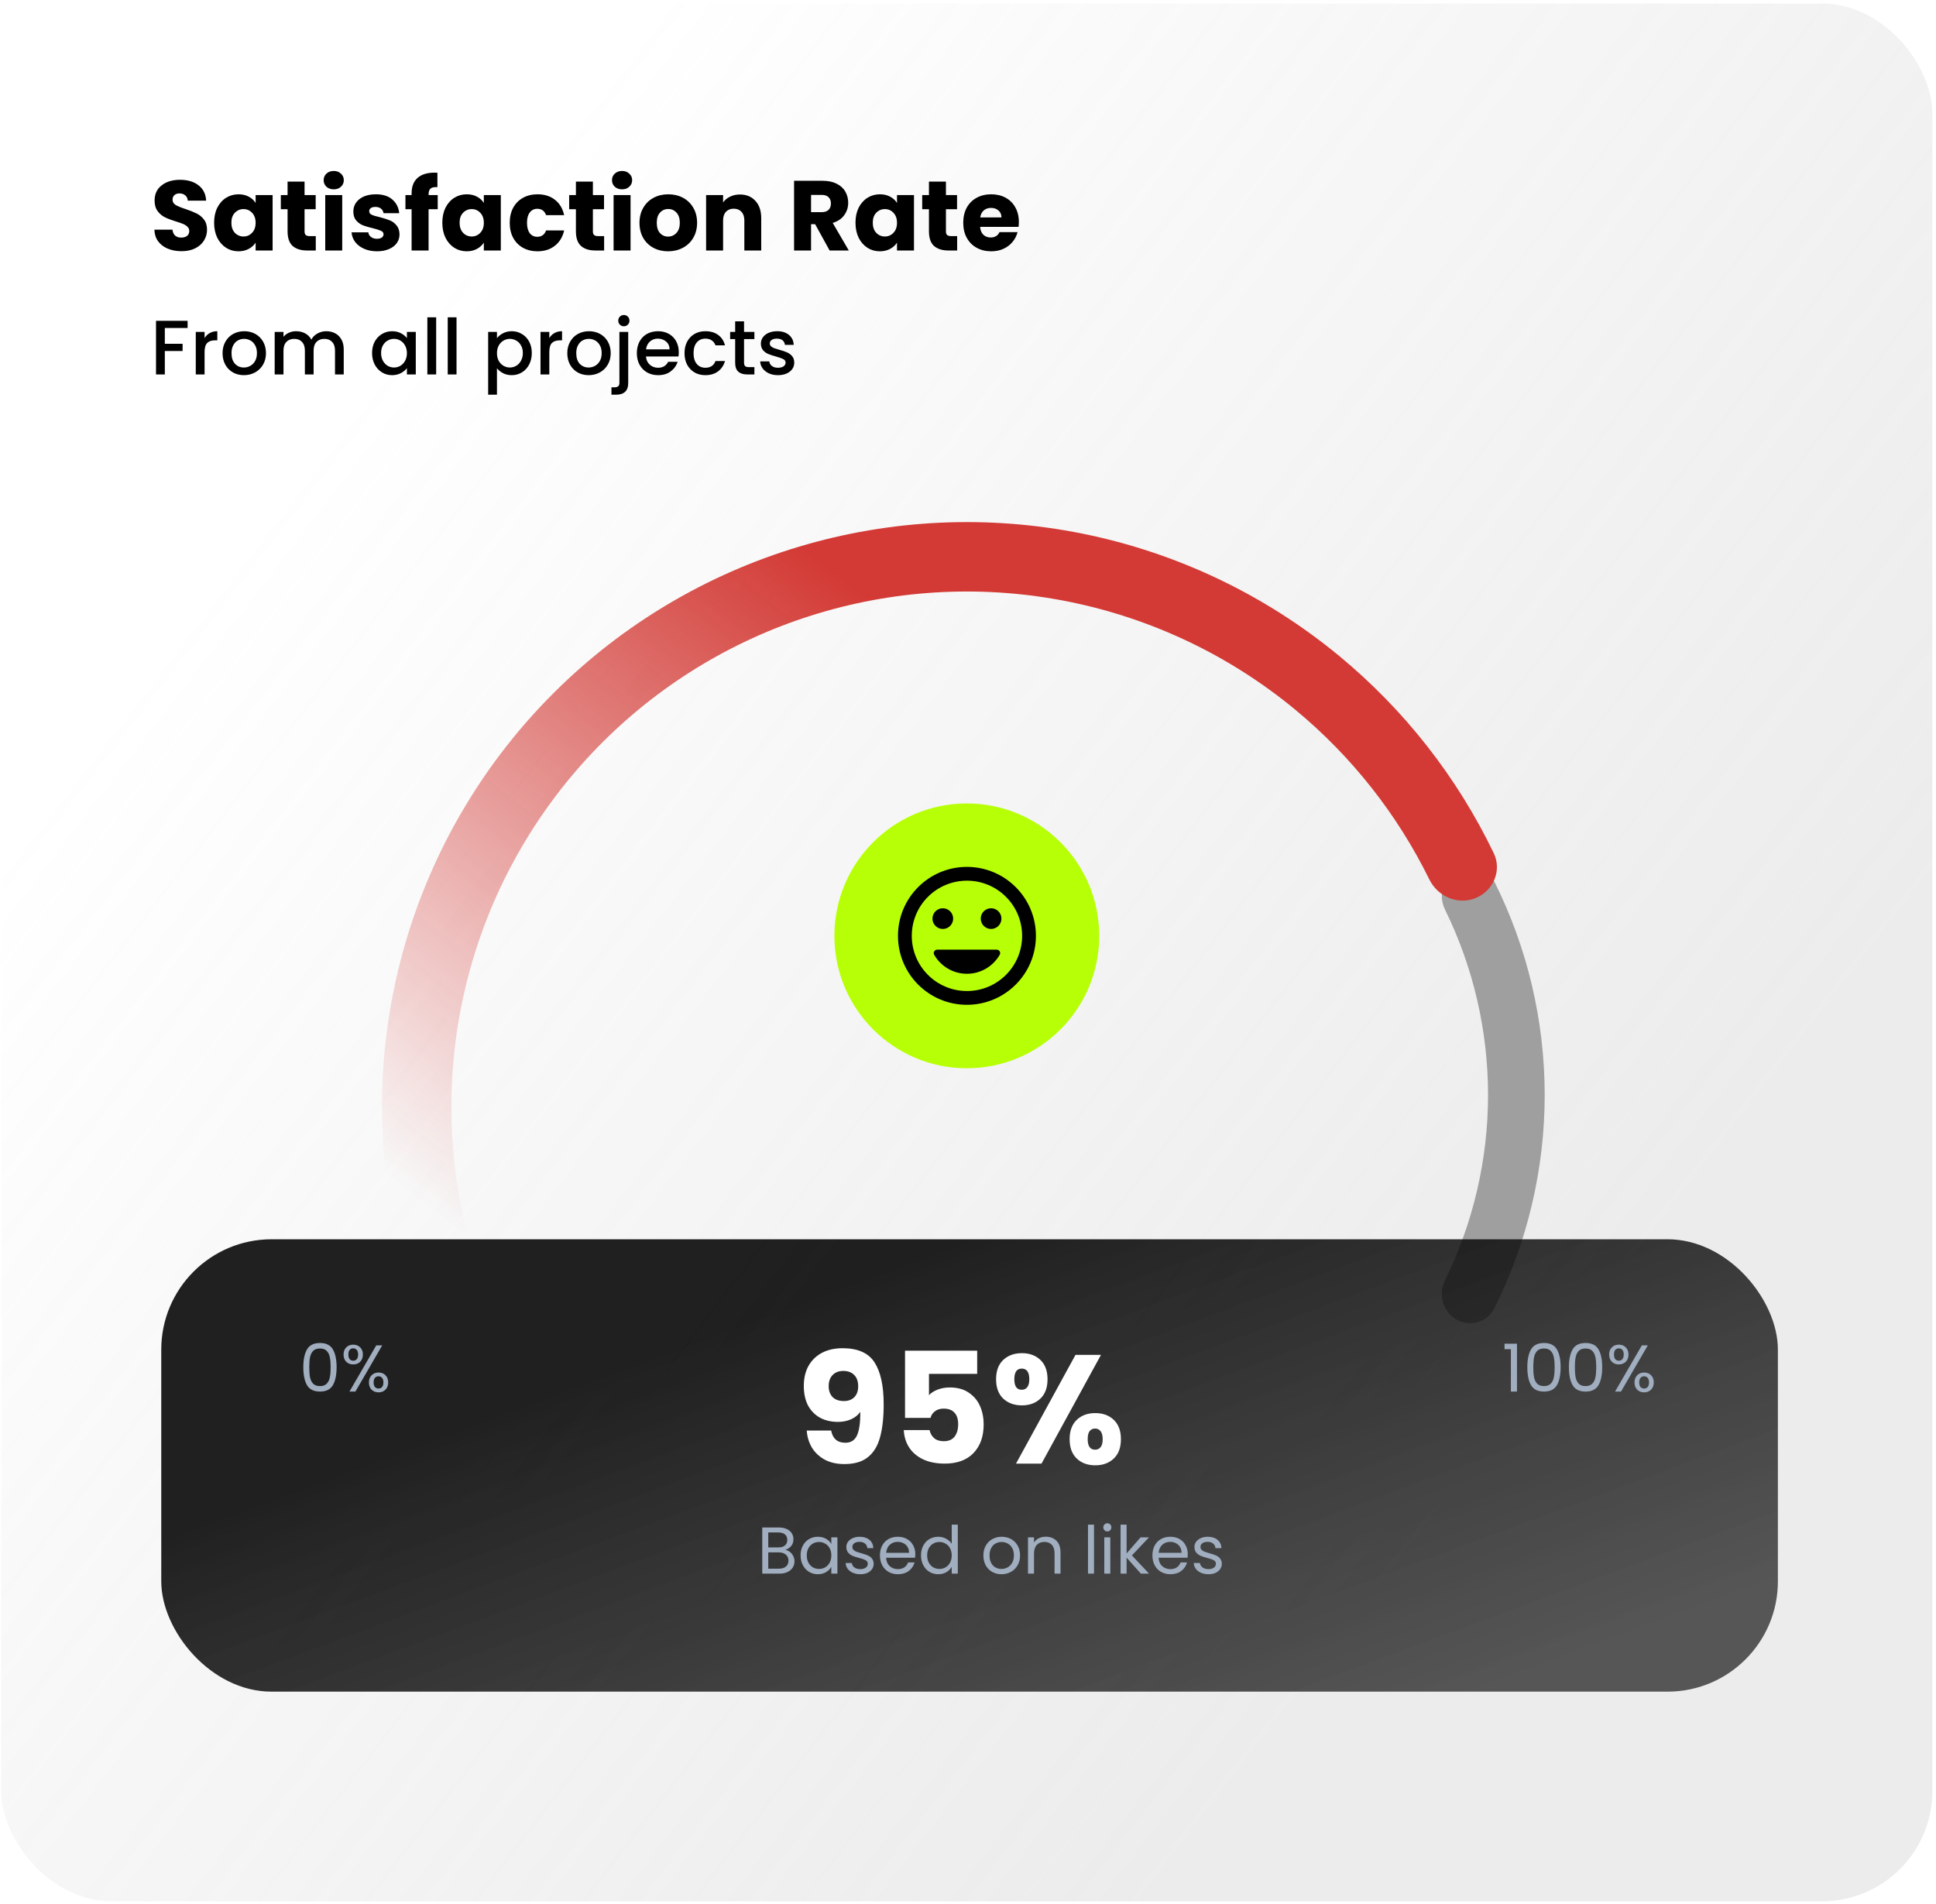 <svg width="430" height="423" viewBox="0 0 430 423" fill="none" xmlns="http://www.w3.org/2000/svg">
<g clip-path="url(#clip0_1214_234)">
<rect x="0.278" y="0.783" width="428.917" height="421.564" rx="24.509" fill="url(#paint0_linear_1214_234)"/>
<path d="M40.337 55.8C39.204 55.8 38.19 55.616 37.293 55.248C36.396 54.881 35.675 54.337 35.131 53.616C34.602 52.895 34.322 52.028 34.293 51.013H38.307C38.366 51.587 38.565 52.028 38.903 52.337C39.241 52.631 39.682 52.778 40.226 52.778C40.785 52.778 41.226 52.653 41.55 52.403C41.873 52.138 42.035 51.778 42.035 51.322C42.035 50.94 41.903 50.623 41.638 50.373C41.388 50.123 41.072 49.918 40.69 49.756C40.322 49.594 39.793 49.41 39.101 49.204C38.102 48.896 37.285 48.587 36.653 48.278C36.021 47.969 35.477 47.513 35.021 46.91C34.565 46.307 34.337 45.521 34.337 44.55C34.337 43.109 34.859 41.984 35.903 41.175C36.947 40.352 38.307 39.94 39.984 39.94C41.69 39.94 43.065 40.352 44.109 41.175C45.153 41.984 45.712 43.116 45.785 44.572H41.704C41.675 44.072 41.491 43.682 41.153 43.403C40.815 43.109 40.381 42.962 39.851 42.962C39.396 42.962 39.028 43.087 38.748 43.337C38.469 43.572 38.329 43.918 38.329 44.374C38.329 44.874 38.565 45.263 39.035 45.543C39.506 45.822 40.241 46.124 41.241 46.447C42.241 46.785 43.05 47.109 43.668 47.418C44.3 47.727 44.844 48.175 45.3 48.763C45.756 49.352 45.984 50.109 45.984 51.035C45.984 51.918 45.756 52.719 45.3 53.44C44.859 54.16 44.212 54.734 43.359 55.16C42.506 55.587 41.498 55.8 40.337 55.8ZM47.555 49.469C47.555 48.204 47.79 47.094 48.261 46.138C48.746 45.182 49.401 44.447 50.224 43.932C51.048 43.418 51.967 43.16 52.981 43.16C53.849 43.16 54.606 43.337 55.254 43.69C55.915 44.043 56.423 44.506 56.776 45.079V43.337H60.548V55.645H56.776V53.903C56.408 54.476 55.893 54.94 55.231 55.293C54.584 55.645 53.827 55.822 52.959 55.822C51.959 55.822 51.048 55.565 50.224 55.05C49.401 54.52 48.746 53.778 48.261 52.822C47.79 51.851 47.555 50.734 47.555 49.469ZM56.776 49.491C56.776 48.55 56.511 47.807 55.981 47.263C55.467 46.719 54.834 46.447 54.084 46.447C53.334 46.447 52.695 46.719 52.165 47.263C51.651 47.793 51.393 48.528 51.393 49.469C51.393 50.41 51.651 51.16 52.165 51.719C52.695 52.263 53.334 52.535 54.084 52.535C54.834 52.535 55.467 52.263 55.981 51.719C56.511 51.175 56.776 50.432 56.776 49.491ZM70.137 52.447V55.645H68.218C66.85 55.645 65.784 55.315 65.019 54.653C64.254 53.976 63.872 52.881 63.872 51.366V46.469H62.372V43.337H63.872V40.337H67.644V43.337H70.115V46.469H67.644V51.41C67.644 51.778 67.732 52.043 67.909 52.204C68.085 52.366 68.379 52.447 68.791 52.447H70.137ZM74.135 42.057C73.473 42.057 72.929 41.866 72.502 41.484C72.091 41.087 71.885 40.602 71.885 40.028C71.885 39.44 72.091 38.955 72.502 38.572C72.929 38.175 73.473 37.977 74.135 37.977C74.782 37.977 75.311 38.175 75.723 38.572C76.15 38.955 76.363 39.44 76.363 40.028C76.363 40.602 76.15 41.087 75.723 41.484C75.311 41.866 74.782 42.057 74.135 42.057ZM76.01 43.337V55.645H72.238V43.337H76.01ZM83.751 55.822C82.677 55.822 81.721 55.638 80.883 55.27C80.045 54.903 79.383 54.403 78.898 53.77C78.412 53.123 78.14 52.403 78.082 51.609H81.809C81.854 52.035 82.052 52.381 82.405 52.645C82.758 52.91 83.192 53.043 83.707 53.043C84.177 53.043 84.537 52.954 84.787 52.778C85.052 52.587 85.184 52.344 85.184 52.05C85.184 51.697 85.001 51.44 84.633 51.278C84.265 51.101 83.67 50.91 82.846 50.704C81.964 50.498 81.229 50.285 80.64 50.065C80.052 49.829 79.545 49.469 79.118 48.984C78.692 48.484 78.479 47.815 78.479 46.977C78.479 46.271 78.67 45.631 79.052 45.057C79.449 44.469 80.023 44.006 80.773 43.668C81.537 43.33 82.442 43.16 83.486 43.16C85.03 43.16 86.243 43.543 87.126 44.307C88.023 45.072 88.537 46.087 88.67 47.352H85.184C85.126 46.925 84.934 46.587 84.611 46.337C84.302 46.087 83.89 45.962 83.376 45.962C82.934 45.962 82.596 46.05 82.361 46.227C82.126 46.388 82.008 46.616 82.008 46.91C82.008 47.263 82.192 47.528 82.559 47.704C82.942 47.881 83.53 48.057 84.324 48.234C85.236 48.469 85.978 48.704 86.552 48.94C87.126 49.16 87.626 49.528 88.052 50.043C88.493 50.543 88.721 51.219 88.736 52.072C88.736 52.793 88.53 53.44 88.118 54.013C87.721 54.572 87.14 55.013 86.376 55.337C85.626 55.66 84.751 55.822 83.751 55.822ZM97.22 46.469H95.191V55.645H91.419V46.469H90.051V43.337H91.419V42.984C91.419 41.469 91.852 40.322 92.72 39.543C93.588 38.749 94.86 38.352 96.536 38.352C96.816 38.352 97.021 38.359 97.154 38.374V41.572C96.433 41.528 95.926 41.631 95.632 41.881C95.338 42.131 95.191 42.58 95.191 43.227V43.337H97.22V46.469ZM98.242 49.469C98.242 48.204 98.478 47.094 98.948 46.138C99.434 45.182 100.088 44.447 100.912 43.932C101.735 43.418 102.654 43.16 103.669 43.16C104.536 43.16 105.294 43.337 105.941 43.69C106.603 44.043 107.11 44.506 107.463 45.079V43.337H111.235V55.645H107.463V53.903C107.095 54.476 106.581 54.94 105.919 55.293C105.272 55.645 104.514 55.822 103.647 55.822C102.647 55.822 101.735 55.565 100.912 55.05C100.088 54.52 99.434 53.778 98.948 52.822C98.478 51.851 98.242 50.734 98.242 49.469ZM107.463 49.491C107.463 48.55 107.198 47.807 106.669 47.263C106.154 46.719 105.522 46.447 104.772 46.447C104.022 46.447 103.382 46.719 102.853 47.263C102.338 47.793 102.081 48.528 102.081 49.469C102.081 50.41 102.338 51.16 102.853 51.719C103.382 52.263 104.022 52.535 104.772 52.535C105.522 52.535 106.154 52.263 106.669 51.719C107.198 51.175 107.463 50.432 107.463 49.491ZM113.214 49.491C113.214 48.212 113.471 47.094 113.986 46.138C114.515 45.182 115.243 44.447 116.17 43.932C117.111 43.418 118.184 43.16 119.39 43.16C120.934 43.16 122.221 43.565 123.25 44.374C124.295 45.182 124.978 46.322 125.302 47.793H121.287C120.949 46.852 120.295 46.381 119.324 46.381C118.633 46.381 118.081 46.653 117.67 47.197C117.258 47.727 117.052 48.491 117.052 49.491C117.052 50.491 117.258 51.263 117.67 51.807C118.081 52.337 118.633 52.601 119.324 52.601C120.295 52.601 120.949 52.131 121.287 51.19H125.302C124.978 52.631 124.295 53.763 123.25 54.587C122.206 55.41 120.92 55.822 119.39 55.822C118.184 55.822 117.111 55.565 116.17 55.05C115.243 54.535 114.515 53.8 113.986 52.844C113.471 51.888 113.214 50.771 113.214 49.491ZM134.18 52.447V55.645H132.261C130.893 55.645 129.827 55.315 129.062 54.653C128.298 53.976 127.915 52.881 127.915 51.366V46.469H126.415V43.337H127.915V40.337H131.687V43.337H134.158V46.469H131.687V51.41C131.687 51.778 131.775 52.043 131.952 52.204C132.128 52.366 132.422 52.447 132.834 52.447H134.18ZM138.178 42.057C137.516 42.057 136.972 41.866 136.546 41.484C136.134 41.087 135.928 40.602 135.928 40.028C135.928 39.44 136.134 38.955 136.546 38.572C136.972 38.175 137.516 37.977 138.178 37.977C138.825 37.977 139.354 38.175 139.766 38.572C140.193 38.955 140.406 39.44 140.406 40.028C140.406 40.602 140.193 41.087 139.766 41.484C139.354 41.866 138.825 42.057 138.178 42.057ZM140.053 43.337V55.645H136.281V43.337H140.053ZM148.389 55.822C147.183 55.822 146.095 55.565 145.125 55.05C144.169 54.535 143.411 53.8 142.853 52.844C142.309 51.888 142.036 50.771 142.036 49.491C142.036 48.227 142.316 47.116 142.875 46.16C143.434 45.19 144.198 44.447 145.169 43.932C146.139 43.418 147.228 43.16 148.433 43.16C149.639 43.16 150.728 43.418 151.698 43.932C152.669 44.447 153.433 45.19 153.992 46.16C154.551 47.116 154.83 48.227 154.83 49.491C154.83 50.756 154.544 51.873 153.97 52.844C153.411 53.8 152.639 54.535 151.654 55.05C150.683 55.565 149.595 55.822 148.389 55.822ZM148.389 52.557C149.11 52.557 149.72 52.293 150.22 51.763C150.735 51.234 150.992 50.476 150.992 49.491C150.992 48.506 150.742 47.748 150.242 47.219C149.757 46.69 149.154 46.425 148.433 46.425C147.698 46.425 147.088 46.69 146.603 47.219C146.117 47.734 145.875 48.491 145.875 49.491C145.875 50.476 146.11 51.234 146.581 51.763C147.066 52.293 147.669 52.557 148.389 52.557ZM164.331 43.205C165.773 43.205 166.92 43.675 167.773 44.616C168.64 45.543 169.074 46.822 169.074 48.454V55.645H165.324V48.962C165.324 48.138 165.111 47.498 164.684 47.043C164.258 46.587 163.684 46.359 162.964 46.359C162.243 46.359 161.67 46.587 161.243 47.043C160.817 47.498 160.604 48.138 160.604 48.962V55.645H156.832V43.337H160.604V44.969C160.986 44.425 161.501 43.999 162.148 43.69C162.795 43.366 163.523 43.205 164.331 43.205ZM184.267 55.645L181.046 49.8H180.142V55.645H176.37V40.16H182.701C183.921 40.16 184.958 40.374 185.811 40.8C186.679 41.227 187.326 41.815 187.752 42.565C188.178 43.3 188.392 44.124 188.392 45.035C188.392 46.065 188.098 46.984 187.509 47.793C186.936 48.602 186.083 49.175 184.951 49.513L188.524 55.645H184.267ZM180.142 47.131H182.48C183.171 47.131 183.686 46.962 184.024 46.623C184.377 46.285 184.554 45.807 184.554 45.19C184.554 44.602 184.377 44.138 184.024 43.8C183.686 43.462 183.171 43.293 182.48 43.293H180.142V47.131ZM190.01 49.469C190.01 48.204 190.245 47.094 190.715 46.138C191.201 45.182 191.855 44.447 192.679 43.932C193.502 43.418 194.421 43.16 195.436 43.16C196.304 43.16 197.061 43.337 197.708 43.69C198.37 44.043 198.877 44.506 199.23 45.079V43.337H203.002V55.645H199.23V53.903C198.862 54.476 198.348 54.94 197.686 55.293C197.039 55.645 196.282 55.822 195.414 55.822C194.414 55.822 193.502 55.565 192.679 55.05C191.855 54.52 191.201 53.778 190.715 52.822C190.245 51.851 190.01 50.734 190.01 49.469ZM199.23 49.491C199.23 48.55 198.965 47.807 198.436 47.263C197.921 46.719 197.289 46.447 196.539 46.447C195.789 46.447 195.149 46.719 194.62 47.263C194.105 47.793 193.848 48.528 193.848 49.469C193.848 50.41 194.105 51.16 194.62 51.719C195.149 52.263 195.789 52.535 196.539 52.535C197.289 52.535 197.921 52.263 198.436 51.719C198.965 51.175 199.23 50.432 199.23 49.491ZM212.591 52.447V55.645H210.672C209.304 55.645 208.238 55.315 207.474 54.653C206.709 53.976 206.327 52.881 206.327 51.366V46.469H204.827V43.337H206.327V40.337H210.099V43.337H212.569V46.469H210.099V51.41C210.099 51.778 210.187 52.043 210.363 52.204C210.54 52.366 210.834 52.447 211.246 52.447H212.591ZM226.295 49.293C226.295 49.646 226.273 50.013 226.229 50.396H217.692C217.751 51.16 217.994 51.748 218.42 52.16C218.861 52.557 219.398 52.756 220.03 52.756C220.972 52.756 221.626 52.359 221.994 51.565H226.008C225.802 52.373 225.427 53.101 224.883 53.748C224.354 54.395 223.685 54.903 222.876 55.27C222.067 55.638 221.163 55.822 220.163 55.822C218.957 55.822 217.883 55.565 216.942 55.05C216.001 54.535 215.266 53.8 214.736 52.844C214.207 51.888 213.942 50.771 213.942 49.491C213.942 48.212 214.2 47.094 214.714 46.138C215.244 45.182 215.979 44.447 216.92 43.932C217.861 43.418 218.942 43.16 220.163 43.16C221.354 43.16 222.413 43.41 223.339 43.91C224.266 44.41 224.986 45.124 225.501 46.05C226.03 46.977 226.295 48.057 226.295 49.293ZM222.435 48.3C222.435 47.653 222.214 47.138 221.773 46.756C221.332 46.373 220.78 46.182 220.119 46.182C219.486 46.182 218.95 46.366 218.508 46.734C218.082 47.102 217.817 47.623 217.714 48.3H222.435Z" fill="black"/>
<path d="M41.67 71.26V72.855H36.609V76.372H40.555V77.968H36.609V83.184H34.653V71.26H41.67ZM45.438 75.103C45.724 74.622 46.102 74.251 46.571 73.988C47.051 73.713 47.617 73.576 48.269 73.576V75.6H47.772C47.005 75.6 46.422 75.795 46.022 76.184C45.633 76.573 45.438 77.247 45.438 78.208V83.184H43.483V73.73H45.438V75.103ZM54.168 83.338C53.276 83.338 52.469 83.138 51.748 82.737C51.028 82.326 50.462 81.754 50.05 81.022C49.638 80.278 49.432 79.421 49.432 78.448C49.432 77.488 49.644 76.635 50.067 75.892C50.49 75.148 51.068 74.577 51.8 74.176C52.532 73.776 53.35 73.576 54.253 73.576C55.157 73.576 55.975 73.776 56.707 74.176C57.439 74.577 58.016 75.148 58.44 75.892C58.863 76.635 59.074 77.488 59.074 78.448C59.074 79.409 58.857 80.261 58.422 81.005C57.988 81.748 57.393 82.326 56.638 82.737C55.895 83.138 55.071 83.338 54.168 83.338ZM54.168 81.639C54.671 81.639 55.14 81.519 55.575 81.279C56.02 81.039 56.381 80.679 56.655 80.198C56.93 79.718 57.067 79.135 57.067 78.448C57.067 77.762 56.936 77.184 56.672 76.716C56.409 76.235 56.061 75.875 55.626 75.635C55.191 75.394 54.722 75.274 54.219 75.274C53.716 75.274 53.247 75.394 52.812 75.635C52.389 75.875 52.052 76.235 51.8 76.716C51.548 77.184 51.422 77.762 51.422 78.448C51.422 79.466 51.68 80.255 52.195 80.816C52.721 81.365 53.378 81.639 54.168 81.639ZM72.451 73.576C73.195 73.576 73.858 73.73 74.442 74.039C75.036 74.348 75.5 74.805 75.831 75.412C76.174 76.018 76.346 76.75 76.346 77.608V83.184H74.407V77.899C74.407 77.053 74.196 76.407 73.772 75.961C73.349 75.503 72.772 75.274 72.04 75.274C71.308 75.274 70.724 75.503 70.29 75.961C69.867 76.407 69.655 77.053 69.655 77.899V83.184H67.716V77.899C67.716 77.053 67.505 76.407 67.081 75.961C66.658 75.503 66.081 75.274 65.349 75.274C64.617 75.274 64.033 75.503 63.599 75.961C63.175 76.407 62.964 77.053 62.964 77.899V83.184H61.008V73.73H62.964V74.811C63.284 74.422 63.69 74.119 64.182 73.902C64.674 73.684 65.2 73.576 65.76 73.576C66.515 73.576 67.19 73.736 67.785 74.056C68.38 74.376 68.837 74.84 69.157 75.446C69.443 74.874 69.889 74.422 70.496 74.091C71.102 73.747 71.754 73.576 72.451 73.576ZM82.639 78.414C82.639 77.465 82.834 76.624 83.223 75.892C83.623 75.16 84.161 74.594 84.836 74.194C85.522 73.782 86.277 73.576 87.1 73.576C87.844 73.576 88.49 73.725 89.039 74.022C89.599 74.308 90.046 74.668 90.377 75.103V73.73H92.35V83.184H90.377V81.777C90.046 82.223 89.594 82.594 89.022 82.892C88.45 83.189 87.798 83.338 87.066 83.338C86.254 83.338 85.51 83.132 84.836 82.72C84.161 82.297 83.623 81.714 83.223 80.97C82.834 80.216 82.639 79.363 82.639 78.414ZM90.377 78.448C90.377 77.796 90.24 77.23 89.965 76.75C89.702 76.269 89.353 75.903 88.919 75.652C88.484 75.4 88.015 75.274 87.512 75.274C87.009 75.274 86.54 75.4 86.105 75.652C85.671 75.892 85.316 76.252 85.041 76.733C84.778 77.202 84.647 77.762 84.647 78.414C84.647 79.066 84.778 79.638 85.041 80.13C85.316 80.621 85.671 80.999 86.105 81.262C86.551 81.514 87.02 81.639 87.512 81.639C88.015 81.639 88.484 81.514 88.919 81.262C89.353 81.01 89.702 80.644 89.965 80.164C90.24 79.672 90.377 79.1 90.377 78.448ZM96.875 70.488V83.184H94.919V70.488H96.875ZM101.399 70.488V83.184H99.443V70.488H101.399ZM110.379 75.12C110.711 74.685 111.163 74.319 111.735 74.022C112.306 73.725 112.953 73.576 113.673 73.576C114.497 73.576 115.246 73.782 115.921 74.194C116.607 74.594 117.145 75.16 117.534 75.892C117.922 76.624 118.117 77.465 118.117 78.414C118.117 79.363 117.922 80.216 117.534 80.97C117.145 81.714 116.607 82.297 115.921 82.72C115.246 83.132 114.497 83.338 113.673 83.338C112.953 83.338 112.312 83.195 111.752 82.909C111.191 82.612 110.734 82.246 110.379 81.811V87.679H108.423V73.73H110.379V75.12ZM116.127 78.414C116.127 77.762 115.989 77.202 115.715 76.733C115.452 76.252 115.097 75.892 114.651 75.652C114.217 75.4 113.748 75.274 113.244 75.274C112.753 75.274 112.284 75.4 111.838 75.652C111.403 75.903 111.048 76.269 110.774 76.75C110.511 77.23 110.379 77.796 110.379 78.448C110.379 79.1 110.511 79.672 110.774 80.164C111.048 80.644 111.403 81.01 111.838 81.262C112.284 81.514 112.753 81.639 113.244 81.639C113.748 81.639 114.217 81.514 114.651 81.262C115.097 80.999 115.452 80.621 115.715 80.13C115.989 79.638 116.127 79.066 116.127 78.414ZM122.007 75.103C122.293 74.622 122.67 74.251 123.139 73.988C123.62 73.713 124.186 73.576 124.838 73.576V75.6H124.34C123.574 75.6 122.991 75.795 122.59 76.184C122.201 76.573 122.007 77.247 122.007 78.208V83.184H120.051V73.73H122.007V75.103ZM130.736 83.338C129.844 83.338 129.037 83.138 128.317 82.737C127.596 82.326 127.03 81.754 126.618 81.022C126.207 80.278 126.001 79.421 126.001 78.448C126.001 77.488 126.212 76.635 126.636 75.892C127.059 75.148 127.636 74.577 128.368 74.176C129.1 73.776 129.918 73.576 130.822 73.576C131.725 73.576 132.543 73.776 133.275 74.176C134.007 74.577 134.585 75.148 135.008 75.892C135.431 76.635 135.643 77.488 135.643 78.448C135.643 79.409 135.425 80.261 134.991 81.005C134.556 81.748 133.961 82.326 133.207 82.737C132.463 83.138 131.64 83.338 130.736 83.338ZM130.736 81.639C131.239 81.639 131.708 81.519 132.143 81.279C132.589 81.039 132.949 80.679 133.224 80.198C133.498 79.718 133.635 79.135 133.635 78.448C133.635 77.762 133.504 77.184 133.241 76.716C132.978 76.235 132.629 75.875 132.194 75.635C131.76 75.394 131.291 75.274 130.787 75.274C130.284 75.274 129.815 75.394 129.381 75.635C128.957 75.875 128.62 76.235 128.368 76.716C128.117 77.184 127.991 77.762 127.991 78.448C127.991 79.466 128.248 80.255 128.763 80.816C129.289 81.365 129.947 81.639 130.736 81.639ZM138.571 72.478C138.217 72.478 137.919 72.358 137.679 72.118C137.439 71.877 137.319 71.58 137.319 71.225C137.319 70.871 137.439 70.573 137.679 70.333C137.919 70.093 138.217 69.973 138.571 69.973C138.915 69.973 139.206 70.093 139.446 70.333C139.687 70.573 139.807 70.871 139.807 71.225C139.807 71.58 139.687 71.877 139.446 72.118C139.206 72.358 138.915 72.478 138.571 72.478ZM139.532 85.037C139.532 85.963 139.298 86.632 138.829 87.044C138.371 87.467 137.702 87.679 136.821 87.679H135.809V86.032H136.478C136.879 86.032 137.159 85.951 137.319 85.791C137.491 85.643 137.576 85.391 137.576 85.037V73.73H139.532V85.037ZM150.764 78.225C150.764 78.58 150.741 78.9 150.696 79.186H143.473C143.53 79.941 143.81 80.547 144.313 81.005C144.816 81.462 145.434 81.691 146.166 81.691C147.218 81.691 147.962 81.251 148.397 80.37H150.507C150.221 81.239 149.7 81.954 148.946 82.514C148.202 83.064 147.276 83.338 146.166 83.338C145.263 83.338 144.45 83.138 143.73 82.737C143.021 82.326 142.46 81.754 142.049 81.022C141.648 80.278 141.448 79.421 141.448 78.448C141.448 77.476 141.643 76.624 142.031 75.892C142.432 75.148 142.986 74.577 143.696 74.176C144.416 73.776 145.24 73.576 146.166 73.576C147.058 73.576 147.853 73.77 148.551 74.159C149.249 74.548 149.792 75.097 150.181 75.806C150.57 76.504 150.764 77.31 150.764 78.225ZM148.722 77.608C148.711 76.887 148.454 76.309 147.95 75.875C147.447 75.44 146.824 75.223 146.08 75.223C145.406 75.223 144.828 75.44 144.348 75.875C143.867 76.298 143.581 76.876 143.49 77.608H148.722ZM152.037 78.448C152.037 77.476 152.231 76.624 152.62 75.892C153.021 75.148 153.57 74.577 154.267 74.176C154.965 73.776 155.766 73.576 156.669 73.576C157.813 73.576 158.757 73.85 159.5 74.399C160.255 74.937 160.764 75.709 161.027 76.716H158.917C158.745 76.247 158.471 75.881 158.093 75.618C157.716 75.354 157.241 75.223 156.669 75.223C155.869 75.223 155.228 75.509 154.748 76.081C154.279 76.641 154.044 77.43 154.044 78.448C154.044 79.466 154.279 80.261 154.748 80.833C155.228 81.405 155.869 81.691 156.669 81.691C157.802 81.691 158.551 81.193 158.917 80.198H161.027C160.753 81.159 160.238 81.925 159.483 82.497C158.728 83.058 157.79 83.338 156.669 83.338C155.766 83.338 154.965 83.138 154.267 82.737C153.57 82.326 153.021 81.754 152.62 81.022C152.231 80.278 152.037 79.421 152.037 78.448ZM165.258 75.326V80.559C165.258 80.913 165.338 81.171 165.498 81.331C165.67 81.479 165.956 81.554 166.356 81.554H167.557V83.184H166.013C165.132 83.184 164.457 82.978 163.988 82.566C163.519 82.154 163.285 81.485 163.285 80.559V75.326H162.17V73.73H163.285V71.38H165.258V73.73H167.557V75.326H165.258ZM172.791 83.338C172.048 83.338 171.378 83.207 170.784 82.943C170.2 82.669 169.737 82.303 169.394 81.845C169.051 81.376 168.868 80.856 168.845 80.284H170.869C170.904 80.684 171.093 81.022 171.436 81.296C171.79 81.559 172.231 81.691 172.757 81.691C173.306 81.691 173.729 81.588 174.026 81.382C174.335 81.165 174.49 80.89 174.49 80.559C174.49 80.204 174.318 79.941 173.975 79.769C173.643 79.598 173.111 79.409 172.379 79.203C171.67 79.009 171.093 78.82 170.646 78.637C170.2 78.454 169.811 78.174 169.48 77.796C169.16 77.419 168.999 76.921 168.999 76.304C168.999 75.8 169.148 75.343 169.445 74.931C169.743 74.508 170.166 74.176 170.715 73.936C171.276 73.696 171.916 73.576 172.637 73.576C173.712 73.576 174.575 73.85 175.227 74.399C175.891 74.937 176.245 75.675 176.291 76.613H174.335C174.301 76.189 174.129 75.852 173.82 75.6C173.512 75.349 173.094 75.223 172.568 75.223C172.053 75.223 171.659 75.32 171.384 75.515C171.11 75.709 170.972 75.966 170.972 76.287C170.972 76.538 171.064 76.75 171.247 76.921C171.43 77.093 171.653 77.23 171.916 77.333C172.179 77.425 172.568 77.545 173.083 77.694C173.769 77.876 174.329 78.065 174.764 78.26C175.21 78.443 175.593 78.717 175.914 79.083C176.234 79.449 176.4 79.935 176.411 80.541C176.411 81.079 176.262 81.559 175.965 81.983C175.668 82.406 175.244 82.737 174.695 82.978C174.158 83.218 173.523 83.338 172.791 83.338Z" fill="black"/>
<path d="M323.439 293.083C326.448 294.82 330.313 293.796 331.869 290.69C339.234 275.982 343.088 259.734 343.088 243.228C343.088 226.722 339.234 210.475 331.869 195.767C330.313 192.66 326.448 191.637 323.439 193.374C320.429 195.111 319.419 198.951 320.95 202.07C327.225 214.854 330.506 228.932 330.506 243.228C330.506 257.525 327.225 271.602 320.95 284.387C319.419 287.506 320.429 291.345 323.439 293.083Z" fill="#9F9F9F"/>
<path d="M327.776 199.48C331.715 197.863 333.618 193.347 331.771 189.511C323.645 172.638 311.952 157.693 297.467 145.728C280.997 132.123 261.427 122.789 240.488 118.554C219.55 114.319 197.891 115.314 177.428 121.449C156.966 127.584 138.333 138.671 123.179 153.728C108.025 168.785 96.818 187.347 90.551 207.769C84.284 228.191 83.151 249.844 87.251 270.809C91.351 291.774 100.559 311.405 114.058 327.961C125.93 342.523 140.799 354.312 157.619 362.546C161.443 364.418 165.971 362.544 167.613 358.615C169.255 354.687 167.388 350.194 163.578 348.291C149.092 341.055 136.278 330.813 126.008 318.218C114.112 303.626 105.997 286.326 102.384 267.85C98.771 249.373 99.769 230.291 105.292 212.293C110.815 194.294 120.692 177.936 134.047 164.667C147.402 151.397 163.824 141.626 181.857 136.219C199.89 130.812 218.979 129.936 237.432 133.668C255.884 137.4 273.132 145.626 287.647 157.616C300.176 167.966 310.335 180.846 317.478 195.378C319.356 199.2 323.837 201.096 327.776 199.48Z" fill="url(#paint1_linear_1214_234)"/>
<g filter="url(#filter0_b_1214_234)">
<rect x="35.817" y="275.288" width="359.065" height="100.489" rx="24.509" fill="url(#paint2_linear_1214_234)"/>
<path d="M184.605 317.777C184.948 319.584 186 320.488 187.762 320.488C188.974 320.488 189.832 319.95 190.335 318.875C190.838 317.8 191.09 316.05 191.09 313.625C190.587 314.334 189.901 314.883 189.031 315.272C188.162 315.661 187.19 315.856 186.115 315.856C184.651 315.856 183.347 315.558 182.203 314.963C181.059 314.346 180.156 313.442 179.492 312.253C178.852 311.04 178.531 309.576 178.531 307.86C178.531 306.168 178.874 304.692 179.561 303.434C180.27 302.176 181.265 301.204 182.546 300.517C183.85 299.831 185.383 299.488 187.144 299.488C190.53 299.488 192.897 300.54 194.247 302.645C195.597 304.749 196.271 307.849 196.271 311.944C196.271 314.918 195.997 317.377 195.448 319.321C194.922 321.243 194.018 322.707 192.737 323.713C191.479 324.72 189.752 325.223 187.556 325.223C185.817 325.223 184.33 324.88 183.095 324.194C181.883 323.507 180.945 322.604 180.281 321.483C179.641 320.362 179.275 319.127 179.183 317.777H184.605ZM187.453 311.223C188.414 311.223 189.18 310.937 189.752 310.365C190.324 309.771 190.61 308.97 190.61 307.963C190.61 306.865 190.312 306.019 189.718 305.424C189.123 304.829 188.322 304.532 187.316 304.532C186.309 304.532 185.508 304.841 184.914 305.459C184.342 306.053 184.056 306.877 184.056 307.929C184.056 308.913 184.342 309.713 184.914 310.331C185.508 310.926 186.355 311.223 187.453 311.223ZM217.039 305.184H206.333V309.919C206.791 309.416 207.431 309.004 208.255 308.684C209.078 308.364 209.97 308.204 210.931 308.204C212.647 308.204 214.065 308.593 215.186 309.37C216.33 310.148 217.165 311.155 217.691 312.39C218.217 313.625 218.48 314.963 218.48 316.405C218.48 319.081 217.725 321.208 216.215 322.787C214.706 324.342 212.578 325.12 209.833 325.12C208.003 325.12 206.413 324.811 205.064 324.194C203.714 323.553 202.673 322.672 201.941 321.552C201.209 320.431 200.809 319.138 200.74 317.674H206.47C206.608 318.383 206.939 318.978 207.466 319.458C207.992 319.916 208.712 320.145 209.627 320.145C210.702 320.145 211.503 319.802 212.029 319.115C212.555 318.429 212.818 317.514 212.818 316.37C212.818 315.249 212.544 314.391 211.995 313.797C211.446 313.202 210.645 312.905 209.593 312.905C208.815 312.905 208.175 313.099 207.671 313.488C207.168 313.854 206.836 314.346 206.676 314.963H201.015V300.037H217.039V305.184ZM221.239 306.385C221.239 304.532 221.765 303.102 222.817 302.096C223.892 301.089 225.276 300.586 226.969 300.586C228.662 300.586 230.034 301.089 231.087 302.096C232.139 303.102 232.665 304.532 232.665 306.385C232.665 308.238 232.139 309.668 231.087 310.674C230.034 311.681 228.662 312.184 226.969 312.184C225.276 312.184 223.892 311.681 222.817 310.674C221.765 309.668 221.239 308.238 221.239 306.385ZM244.537 300.964L231.327 325.12H225.665L238.876 300.964H244.537ZM226.935 304.017C225.837 304.017 225.288 304.807 225.288 306.385C225.288 307.941 225.837 308.718 226.935 308.718C227.461 308.718 227.873 308.524 228.17 308.135C228.467 307.746 228.616 307.163 228.616 306.385C228.616 304.807 228.056 304.017 226.935 304.017ZM237.572 319.699C237.572 317.846 238.098 316.416 239.15 315.409C240.202 314.403 241.575 313.9 243.268 313.9C244.961 313.9 246.333 314.403 247.385 315.409C248.438 316.416 248.964 317.846 248.964 319.699C248.964 321.552 248.438 322.981 247.385 323.988C246.333 324.994 244.961 325.498 243.268 325.498C241.575 325.498 240.202 324.994 239.15 323.988C238.098 322.981 237.572 321.552 237.572 319.699ZM243.233 317.331C242.707 317.331 242.296 317.525 241.998 317.914C241.724 318.303 241.586 318.898 241.586 319.699C241.586 321.254 242.135 322.032 243.233 322.032C243.76 322.032 244.171 321.837 244.469 321.449C244.766 321.06 244.915 320.476 244.915 319.699C244.915 318.921 244.766 318.338 244.469 317.949C244.171 317.537 243.76 317.331 243.233 317.331Z" fill="white"/>
<path d="M174.433 344.282C174.806 344.341 175.144 344.493 175.448 344.738C175.762 344.983 176.007 345.287 176.183 345.65C176.37 346.013 176.463 346.4 176.463 346.812C176.463 347.331 176.33 347.802 176.066 348.223C175.801 348.635 175.414 348.963 174.904 349.209C174.404 349.444 173.811 349.562 173.125 349.562H169.301V339.312H172.977C173.674 339.312 174.267 339.429 174.757 339.665C175.247 339.89 175.615 340.199 175.86 340.591C176.105 340.983 176.227 341.424 176.227 341.915C176.227 342.522 176.061 343.027 175.727 343.429C175.404 343.821 174.973 344.106 174.433 344.282ZM170.639 343.738H172.889C173.517 343.738 174.002 343.591 174.345 343.297C174.688 343.003 174.86 342.596 174.86 342.076C174.86 341.557 174.688 341.15 174.345 340.856C174.002 340.562 173.507 340.415 172.86 340.415H170.639V343.738ZM173.007 348.459C173.674 348.459 174.193 348.302 174.566 347.988C174.938 347.674 175.125 347.238 175.125 346.679C175.125 346.111 174.928 345.665 174.536 345.341C174.144 345.008 173.62 344.841 172.963 344.841H170.639V348.459H173.007ZM177.82 345.503C177.82 344.679 177.986 343.959 178.32 343.341C178.653 342.714 179.109 342.228 179.687 341.885C180.276 341.542 180.928 341.37 181.643 341.37C182.349 341.37 182.962 341.522 183.481 341.826C184.001 342.13 184.388 342.513 184.643 342.973V341.503H185.996V349.562H184.643V348.062C184.379 348.532 183.981 348.924 183.452 349.238C182.932 349.542 182.325 349.694 181.629 349.694C180.913 349.694 180.266 349.517 179.687 349.164C179.109 348.812 178.653 348.316 178.32 347.679C177.986 347.042 177.82 346.316 177.82 345.503ZM184.643 345.517C184.643 344.91 184.521 344.38 184.276 343.929C184.031 343.478 183.697 343.135 183.276 342.9C182.864 342.655 182.408 342.532 181.908 342.532C181.408 342.532 180.952 342.65 180.54 342.885C180.129 343.12 179.8 343.464 179.555 343.915C179.31 344.366 179.187 344.895 179.187 345.503C179.187 346.12 179.31 346.66 179.555 347.12C179.8 347.571 180.129 347.919 180.54 348.164C180.952 348.4 181.408 348.517 181.908 348.517C182.408 348.517 182.864 348.4 183.276 348.164C183.697 347.919 184.031 347.571 184.276 347.12C184.521 346.66 184.643 346.125 184.643 345.517ZM191.111 349.694C190.493 349.694 189.939 349.591 189.449 349.385C188.959 349.169 188.571 348.875 188.287 348.503C188.003 348.12 187.846 347.684 187.816 347.194H189.199C189.238 347.596 189.424 347.924 189.758 348.179C190.101 348.434 190.547 348.562 191.096 348.562C191.606 348.562 192.008 348.449 192.302 348.223C192.596 347.998 192.743 347.714 192.743 347.37C192.743 347.017 192.586 346.758 192.272 346.591C191.959 346.414 191.473 346.243 190.816 346.076C190.218 345.919 189.728 345.763 189.346 345.606C188.973 345.439 188.65 345.199 188.375 344.885C188.111 344.562 187.978 344.14 187.978 343.62C187.978 343.209 188.101 342.831 188.346 342.488C188.591 342.145 188.939 341.875 189.39 341.679C189.841 341.473 190.356 341.37 190.934 341.37C191.826 341.37 192.547 341.596 193.096 342.047C193.645 342.498 193.939 343.116 193.978 343.9H192.64C192.611 343.478 192.439 343.14 192.125 342.885C191.821 342.63 191.41 342.503 190.89 342.503C190.41 342.503 190.027 342.606 189.743 342.812C189.459 343.017 189.316 343.287 189.316 343.62C189.316 343.885 189.4 344.106 189.566 344.282C189.743 344.449 189.959 344.586 190.214 344.694C190.478 344.792 190.841 344.905 191.302 345.032C191.88 345.189 192.351 345.346 192.713 345.503C193.076 345.65 193.385 345.875 193.64 346.179C193.905 346.483 194.042 346.88 194.052 347.37C194.052 347.812 193.929 348.209 193.684 348.562C193.439 348.914 193.091 349.194 192.64 349.4C192.199 349.596 191.689 349.694 191.111 349.694ZM203.294 345.223C203.294 345.478 203.279 345.748 203.25 346.032H196.808C196.857 346.826 197.127 347.449 197.617 347.9C198.117 348.341 198.72 348.562 199.426 348.562C200.004 348.562 200.485 348.429 200.867 348.164C201.259 347.89 201.534 347.527 201.691 347.076H203.132C202.916 347.851 202.485 348.483 201.838 348.973C201.191 349.454 200.387 349.694 199.426 349.694C198.661 349.694 197.975 349.522 197.367 349.179C196.769 348.836 196.299 348.351 195.956 347.723C195.612 347.086 195.441 346.351 195.441 345.517C195.441 344.684 195.607 343.954 195.941 343.326C196.274 342.699 196.74 342.218 197.338 341.885C197.946 341.542 198.642 341.37 199.426 341.37C200.191 341.37 200.867 341.537 201.455 341.87C202.044 342.204 202.495 342.665 202.808 343.253C203.132 343.831 203.294 344.488 203.294 345.223ZM201.911 344.944C201.911 344.434 201.799 343.998 201.573 343.635C201.348 343.263 201.039 342.983 200.647 342.797C200.264 342.601 199.838 342.503 199.367 342.503C198.691 342.503 198.112 342.718 197.632 343.15C197.161 343.581 196.892 344.179 196.823 344.944H201.911ZM204.56 345.503C204.56 344.679 204.727 343.959 205.06 343.341C205.393 342.714 205.849 342.228 206.428 341.885C207.016 341.542 207.673 341.37 208.398 341.37C209.026 341.37 209.609 341.517 210.148 341.812C210.687 342.096 211.099 342.473 211.384 342.944V338.679H212.736V349.562H211.384V348.047C211.119 348.527 210.727 348.924 210.207 349.238C209.687 349.542 209.08 349.694 208.384 349.694C207.668 349.694 207.016 349.517 206.428 349.164C205.849 348.812 205.393 348.316 205.06 347.679C204.727 347.042 204.56 346.316 204.56 345.503ZM211.384 345.517C211.384 344.91 211.261 344.38 211.016 343.929C210.771 343.478 210.437 343.135 210.016 342.9C209.604 342.655 209.148 342.532 208.648 342.532C208.148 342.532 207.692 342.65 207.281 342.885C206.869 343.12 206.54 343.464 206.295 343.915C206.05 344.366 205.928 344.895 205.928 345.503C205.928 346.12 206.05 346.66 206.295 347.12C206.54 347.571 206.869 347.919 207.281 348.164C207.692 348.4 208.148 348.517 208.648 348.517C209.148 348.517 209.604 348.4 210.016 348.164C210.437 347.919 210.771 347.571 211.016 347.12C211.261 346.66 211.384 346.125 211.384 345.517ZM222.433 349.694C221.678 349.694 220.992 349.522 220.374 349.179C219.767 348.836 219.286 348.351 218.933 347.723C218.59 347.086 218.419 346.351 218.419 345.517C218.419 344.694 218.595 343.968 218.948 343.341C219.311 342.704 219.801 342.218 220.418 341.885C221.036 341.542 221.727 341.37 222.492 341.37C223.257 341.37 223.948 341.542 224.566 341.885C225.183 342.218 225.668 342.699 226.021 343.326C226.384 343.954 226.565 344.684 226.565 345.517C226.565 346.351 226.379 347.086 226.007 347.723C225.644 348.351 225.149 348.836 224.521 349.179C223.894 349.522 223.198 349.694 222.433 349.694ZM222.433 348.517C222.914 348.517 223.365 348.405 223.786 348.179C224.208 347.954 224.546 347.615 224.801 347.164C225.065 346.714 225.198 346.165 225.198 345.517C225.198 344.87 225.07 344.321 224.816 343.87C224.561 343.419 224.227 343.086 223.816 342.87C223.404 342.645 222.958 342.532 222.477 342.532C221.987 342.532 221.536 342.645 221.124 342.87C220.722 343.086 220.399 343.419 220.154 343.87C219.909 344.321 219.786 344.87 219.786 345.517C219.786 346.174 219.904 346.728 220.139 347.179C220.384 347.63 220.708 347.968 221.11 348.194C221.512 348.41 221.953 348.517 222.433 348.517ZM232.251 341.356C233.232 341.356 234.026 341.655 234.634 342.253C235.242 342.841 235.546 343.694 235.546 344.812V349.562H234.222V345.003C234.222 344.199 234.021 343.586 233.619 343.165C233.217 342.733 232.668 342.517 231.972 342.517C231.266 342.517 230.702 342.738 230.281 343.179C229.869 343.62 229.663 344.263 229.663 345.106V349.562H228.325V341.503H229.663V342.65C229.928 342.238 230.286 341.919 230.737 341.694C231.198 341.468 231.702 341.356 232.251 341.356ZM242.99 338.679V349.562H241.652V338.679H242.99ZM245.962 340.194C245.707 340.194 245.492 340.106 245.315 339.929C245.139 339.753 245.05 339.537 245.05 339.282C245.05 339.027 245.139 338.812 245.315 338.635C245.492 338.459 245.707 338.37 245.962 338.37C246.207 338.37 246.413 338.459 246.58 338.635C246.756 338.812 246.845 339.027 246.845 339.282C246.845 339.537 246.756 339.753 246.58 339.929C246.413 340.106 246.207 340.194 245.962 340.194ZM246.609 341.503V349.562H245.271V341.503H246.609ZM253.39 349.562L250.228 346.003V349.562H248.89V338.679H250.228V345.076L253.331 341.503H255.199L251.405 345.517L255.214 349.562H253.39ZM263.811 345.223C263.811 345.478 263.796 345.748 263.767 346.032H257.326C257.375 346.826 257.645 347.449 258.135 347.9C258.635 348.341 259.238 348.562 259.944 348.562C260.522 348.562 261.002 348.429 261.385 348.164C261.777 347.89 262.051 347.527 262.208 347.076H263.649C263.434 347.851 263.002 348.483 262.355 348.973C261.708 349.454 260.904 349.694 259.944 349.694C259.179 349.694 258.493 349.522 257.885 349.179C257.287 348.836 256.816 348.351 256.473 347.723C256.13 347.086 255.958 346.351 255.958 345.517C255.958 344.684 256.125 343.954 256.458 343.326C256.792 342.699 257.257 342.218 257.855 341.885C258.463 341.542 259.159 341.37 259.944 341.37C260.708 341.37 261.385 341.537 261.973 341.87C262.561 342.204 263.012 342.665 263.326 343.253C263.649 343.831 263.811 344.488 263.811 345.223ZM262.429 344.944C262.429 344.434 262.316 343.998 262.091 343.635C261.865 343.263 261.556 342.983 261.164 342.797C260.782 342.601 260.355 342.503 259.885 342.503C259.208 342.503 258.63 342.718 258.149 343.15C257.679 343.581 257.409 344.179 257.341 344.944H262.429ZM268.431 349.694C267.813 349.694 267.259 349.591 266.769 349.385C266.279 349.169 265.891 348.875 265.607 348.503C265.323 348.12 265.166 347.684 265.136 347.194H266.519C266.558 347.596 266.744 347.924 267.078 348.179C267.421 348.434 267.867 348.562 268.416 348.562C268.926 348.562 269.328 348.449 269.622 348.223C269.916 347.998 270.063 347.714 270.063 347.37C270.063 347.017 269.906 346.758 269.592 346.591C269.279 346.414 268.793 346.243 268.136 346.076C267.538 345.919 267.048 345.763 266.666 345.606C266.293 345.439 265.97 345.199 265.695 344.885C265.431 344.562 265.298 344.14 265.298 343.62C265.298 343.209 265.421 342.831 265.666 342.488C265.911 342.145 266.259 341.875 266.71 341.679C267.161 341.473 267.676 341.37 268.254 341.37C269.146 341.37 269.867 341.596 270.416 342.047C270.965 342.498 271.259 343.116 271.298 343.9H269.96C269.93 343.478 269.759 343.14 269.445 342.885C269.141 342.63 268.73 342.503 268.21 342.503C267.73 342.503 267.347 342.606 267.063 342.812C266.779 343.017 266.636 343.287 266.636 343.62C266.636 343.885 266.72 344.106 266.886 344.282C267.063 344.449 267.279 344.586 267.533 344.694C267.798 344.792 268.161 344.905 268.622 345.032C269.2 345.189 269.671 345.346 270.033 345.503C270.396 345.65 270.705 345.875 270.96 346.179C271.225 346.483 271.362 346.88 271.372 347.37C271.372 347.812 271.249 348.209 271.004 348.562C270.759 348.914 270.411 349.194 269.96 349.4C269.519 349.596 269.009 349.694 268.431 349.694Z" fill="#A0AEC0"/>
<path d="M67.366 303.694C67.366 302.007 67.64 300.694 68.189 299.753C68.738 298.802 69.699 298.326 71.072 298.326C72.434 298.326 73.39 298.802 73.939 299.753C74.488 300.694 74.763 302.007 74.763 303.694C74.763 305.409 74.488 306.743 73.939 307.694C73.39 308.645 72.434 309.12 71.072 309.12C69.699 309.12 68.738 308.645 68.189 307.694C67.64 306.743 67.366 305.409 67.366 303.694ZM73.439 303.694C73.439 302.841 73.38 302.12 73.263 301.532C73.155 300.934 72.924 300.454 72.571 300.091C72.228 299.728 71.728 299.547 71.072 299.547C70.405 299.547 69.895 299.728 69.542 300.091C69.199 300.454 68.969 300.934 68.851 301.532C68.743 302.12 68.689 302.841 68.689 303.694C68.689 304.576 68.743 305.316 68.851 305.914C68.969 306.512 69.199 306.993 69.542 307.355C69.895 307.718 70.405 307.9 71.072 307.9C71.728 307.9 72.228 307.718 72.571 307.355C72.924 306.993 73.155 306.512 73.263 305.914C73.38 305.316 73.439 304.576 73.439 303.694ZM76.306 300.885C76.306 300.218 76.507 299.689 76.909 299.297C77.311 298.895 77.825 298.694 78.453 298.694C79.08 298.694 79.595 298.895 79.997 299.297C80.399 299.689 80.6 300.218 80.6 300.885C80.6 301.561 80.399 302.101 79.997 302.503C79.595 302.895 79.08 303.091 78.453 303.091C77.825 303.091 77.311 302.895 76.909 302.503C76.507 302.101 76.306 301.561 76.306 300.885ZM84.894 298.856L78.938 309.12H77.615L83.57 298.856H84.894ZM78.453 299.517C78.119 299.517 77.855 299.635 77.659 299.87C77.472 300.096 77.379 300.434 77.379 300.885C77.379 301.336 77.472 301.679 77.659 301.914C77.855 302.15 78.119 302.267 78.453 302.267C78.786 302.267 79.051 302.15 79.247 301.914C79.443 301.669 79.541 301.326 79.541 300.885C79.541 300.434 79.443 300.096 79.247 299.87C79.051 299.635 78.786 299.517 78.453 299.517ZM81.938 307.091C81.938 306.414 82.139 305.88 82.541 305.488C82.943 305.086 83.457 304.885 84.085 304.885C84.712 304.885 85.222 305.086 85.614 305.488C86.016 305.88 86.217 306.414 86.217 307.091C86.217 307.757 86.016 308.292 85.614 308.694C85.222 309.096 84.712 309.297 84.085 309.297C83.457 309.297 82.943 309.101 82.541 308.708C82.139 308.306 81.938 307.767 81.938 307.091ZM84.07 305.723C83.737 305.723 83.472 305.841 83.276 306.076C83.08 306.302 82.982 306.64 82.982 307.091C82.982 307.532 83.08 307.87 83.276 308.105C83.472 308.331 83.737 308.444 84.07 308.444C84.404 308.444 84.668 308.331 84.864 308.105C85.061 307.87 85.159 307.532 85.159 307.091C85.159 306.64 85.061 306.302 84.864 306.076C84.668 305.841 84.404 305.723 84.07 305.723Z" fill="#A0AEC0"/>
<path d="M334.167 299.708V298.488H336.932V309.12H335.579V299.708H334.167ZM339.23 303.694C339.23 302.007 339.505 300.694 340.054 299.753C340.603 298.802 341.564 298.326 342.936 298.326C344.299 298.326 345.255 298.802 345.804 299.753C346.353 300.694 346.627 302.007 346.627 303.694C346.627 305.409 346.353 306.743 345.804 307.694C345.255 308.645 344.299 309.12 342.936 309.12C341.564 309.12 340.603 308.645 340.054 307.694C339.505 306.743 339.23 305.409 339.23 303.694ZM345.304 303.694C345.304 302.841 345.245 302.12 345.127 301.532C345.019 300.934 344.789 300.454 344.436 300.091C344.093 299.728 343.593 299.547 342.936 299.547C342.27 299.547 341.76 299.728 341.407 300.091C341.064 300.454 340.833 300.934 340.716 301.532C340.608 302.12 340.554 302.841 340.554 303.694C340.554 304.576 340.608 305.316 340.716 305.914C340.833 306.512 341.064 306.993 341.407 307.355C341.76 307.718 342.27 307.9 342.936 307.9C343.593 307.9 344.093 307.718 344.436 307.355C344.789 306.993 345.019 306.512 345.127 305.914C345.245 305.316 345.304 304.576 345.304 303.694ZM348.464 303.694C348.464 302.007 348.739 300.694 349.288 299.753C349.837 298.802 350.798 298.326 352.17 298.326C353.533 298.326 354.489 298.802 355.038 299.753C355.587 300.694 355.861 302.007 355.861 303.694C355.861 305.409 355.587 306.743 355.038 307.694C354.489 308.645 353.533 309.12 352.17 309.12C350.798 309.12 349.837 308.645 349.288 307.694C348.739 306.743 348.464 305.409 348.464 303.694ZM354.538 303.694C354.538 302.841 354.479 302.12 354.361 301.532C354.254 300.934 354.023 300.454 353.67 300.091C353.327 299.728 352.827 299.547 352.17 299.547C351.504 299.547 350.994 299.728 350.641 300.091C350.298 300.454 350.067 300.934 349.95 301.532C349.842 302.12 349.788 302.841 349.788 303.694C349.788 304.576 349.842 305.316 349.95 305.914C350.067 306.512 350.298 306.993 350.641 307.355C350.994 307.718 351.504 307.9 352.17 307.9C352.827 307.9 353.327 307.718 353.67 307.355C354.023 306.993 354.254 306.512 354.361 305.914C354.479 305.316 354.538 304.576 354.538 303.694ZM357.405 300.885C357.405 300.218 357.606 299.689 358.007 299.297C358.409 298.895 358.924 298.694 359.552 298.694C360.179 298.694 360.694 298.895 361.096 299.297C361.498 299.689 361.699 300.218 361.699 300.885C361.699 301.561 361.498 302.101 361.096 302.503C360.694 302.895 360.179 303.091 359.552 303.091C358.924 303.091 358.409 302.895 358.007 302.503C357.606 302.101 357.405 301.561 357.405 300.885ZM365.993 298.856L360.037 309.12H358.713L364.669 298.856H365.993ZM359.552 299.517C359.218 299.517 358.954 299.635 358.757 299.87C358.571 300.096 358.478 300.434 358.478 300.885C358.478 301.336 358.571 301.679 358.757 301.914C358.954 302.15 359.218 302.267 359.552 302.267C359.885 302.267 360.15 302.15 360.346 301.914C360.542 301.669 360.64 301.326 360.64 300.885C360.64 300.434 360.542 300.096 360.346 299.87C360.15 299.635 359.885 299.517 359.552 299.517ZM363.037 307.091C363.037 306.414 363.238 305.88 363.64 305.488C364.042 305.086 364.556 304.885 365.184 304.885C365.811 304.885 366.321 305.086 366.713 305.488C367.115 305.88 367.316 306.414 367.316 307.091C367.316 307.757 367.115 308.292 366.713 308.694C366.321 309.096 365.811 309.297 365.184 309.297C364.556 309.297 364.042 309.101 363.64 308.708C363.238 308.306 363.037 307.767 363.037 307.091ZM365.169 305.723C364.836 305.723 364.571 305.841 364.375 306.076C364.179 306.302 364.081 306.64 364.081 307.091C364.081 307.532 364.179 307.87 364.375 308.105C364.571 308.331 364.836 308.444 365.169 308.444C365.502 308.444 365.767 308.331 365.963 308.105C366.159 307.87 366.257 307.532 366.257 307.091C366.257 306.64 366.159 306.302 365.963 306.076C365.767 305.841 365.502 305.723 365.169 305.723Z" fill="#A0AEC0"/>
</g>
<circle cx="214.737" cy="207.887" r="29.412" fill="#B7FF06"/>
<path d="M214.752 192.568C206.297 192.568 199.449 199.431 199.449 207.887C199.449 216.343 206.297 223.205 214.752 223.205C223.223 223.205 230.086 216.343 230.086 207.887C230.086 199.431 223.223 192.568 214.752 192.568ZM214.768 220.142C207.997 220.142 202.513 214.658 202.513 207.887C202.513 201.116 207.997 195.632 214.768 195.632C221.538 195.632 227.022 201.116 227.022 207.887C227.022 214.658 221.538 220.142 214.768 220.142ZM220.129 206.355C221.401 206.355 222.427 205.329 222.427 204.057C222.427 202.786 221.401 201.759 220.129 201.759C218.858 201.759 217.831 202.786 217.831 204.057C217.831 205.329 218.858 206.355 220.129 206.355ZM209.406 206.355C210.678 206.355 211.704 205.329 211.704 204.057C211.704 202.786 210.678 201.759 209.406 201.759C208.135 201.759 207.108 202.786 207.108 204.057C207.108 205.329 208.135 206.355 209.406 206.355ZM214.768 216.312C217.877 216.312 220.589 214.612 222.044 212.099C222.335 211.594 221.967 210.951 221.37 210.951H208.165C207.583 210.951 207.2 211.594 207.491 212.099C208.947 214.612 211.658 216.312 214.768 216.312Z" fill="black"/>
</g>
<defs>
<filter id="filter0_b_1214_234" x="-111.24" y="128.231" width="653.179" height="394.604" filterUnits="userSpaceOnUse" color-interpolation-filters="sRGB">
<feFlood flood-opacity="0" result="BackgroundImageFix"/>
<feGaussianBlur in="BackgroundImageFix" stdDeviation="73.529"/>
<feComposite in2="SourceAlpha" operator="in" result="effect1_backgroundBlur_1214_234"/>
<feBlend mode="normal" in="SourceGraphic" in2="effect1_backgroundBlur_1214_234" result="shape"/>
</filter>
<linearGradient id="paint0_linear_1214_234" x1="119.15" y1="36.322" x2="389.98" y2="244.653" gradientUnits="userSpaceOnUse">
<stop stop-color="white"/>
<stop offset="1" stop-color="#E9E9E9" stop-opacity="0.86"/>
</linearGradient>
<linearGradient id="paint1_linear_1214_234" x1="190.841" y1="131.295" x2="89.126" y2="263.646" gradientUnits="userSpaceOnUse">
<stop stop-color="#D33A35"/>
<stop offset="1" stop-color="#D33A35" stop-opacity="0"/>
</linearGradient>
<linearGradient id="paint2_linear_1214_234" x1="215.35" y1="274.66" x2="263.444" y2="404.039" gradientUnits="userSpaceOnUse">
<stop stop-opacity="0.87"/>
<stop offset="1" stop-color="#1A1A1A" stop-opacity="0.71"/>
</linearGradient>
<clipPath id="clip0_1214_234">
<rect x="0.278" y="0.783" width="428.917" height="421.564" rx="24.509" fill="white"/>
</clipPath>
</defs>
</svg>

